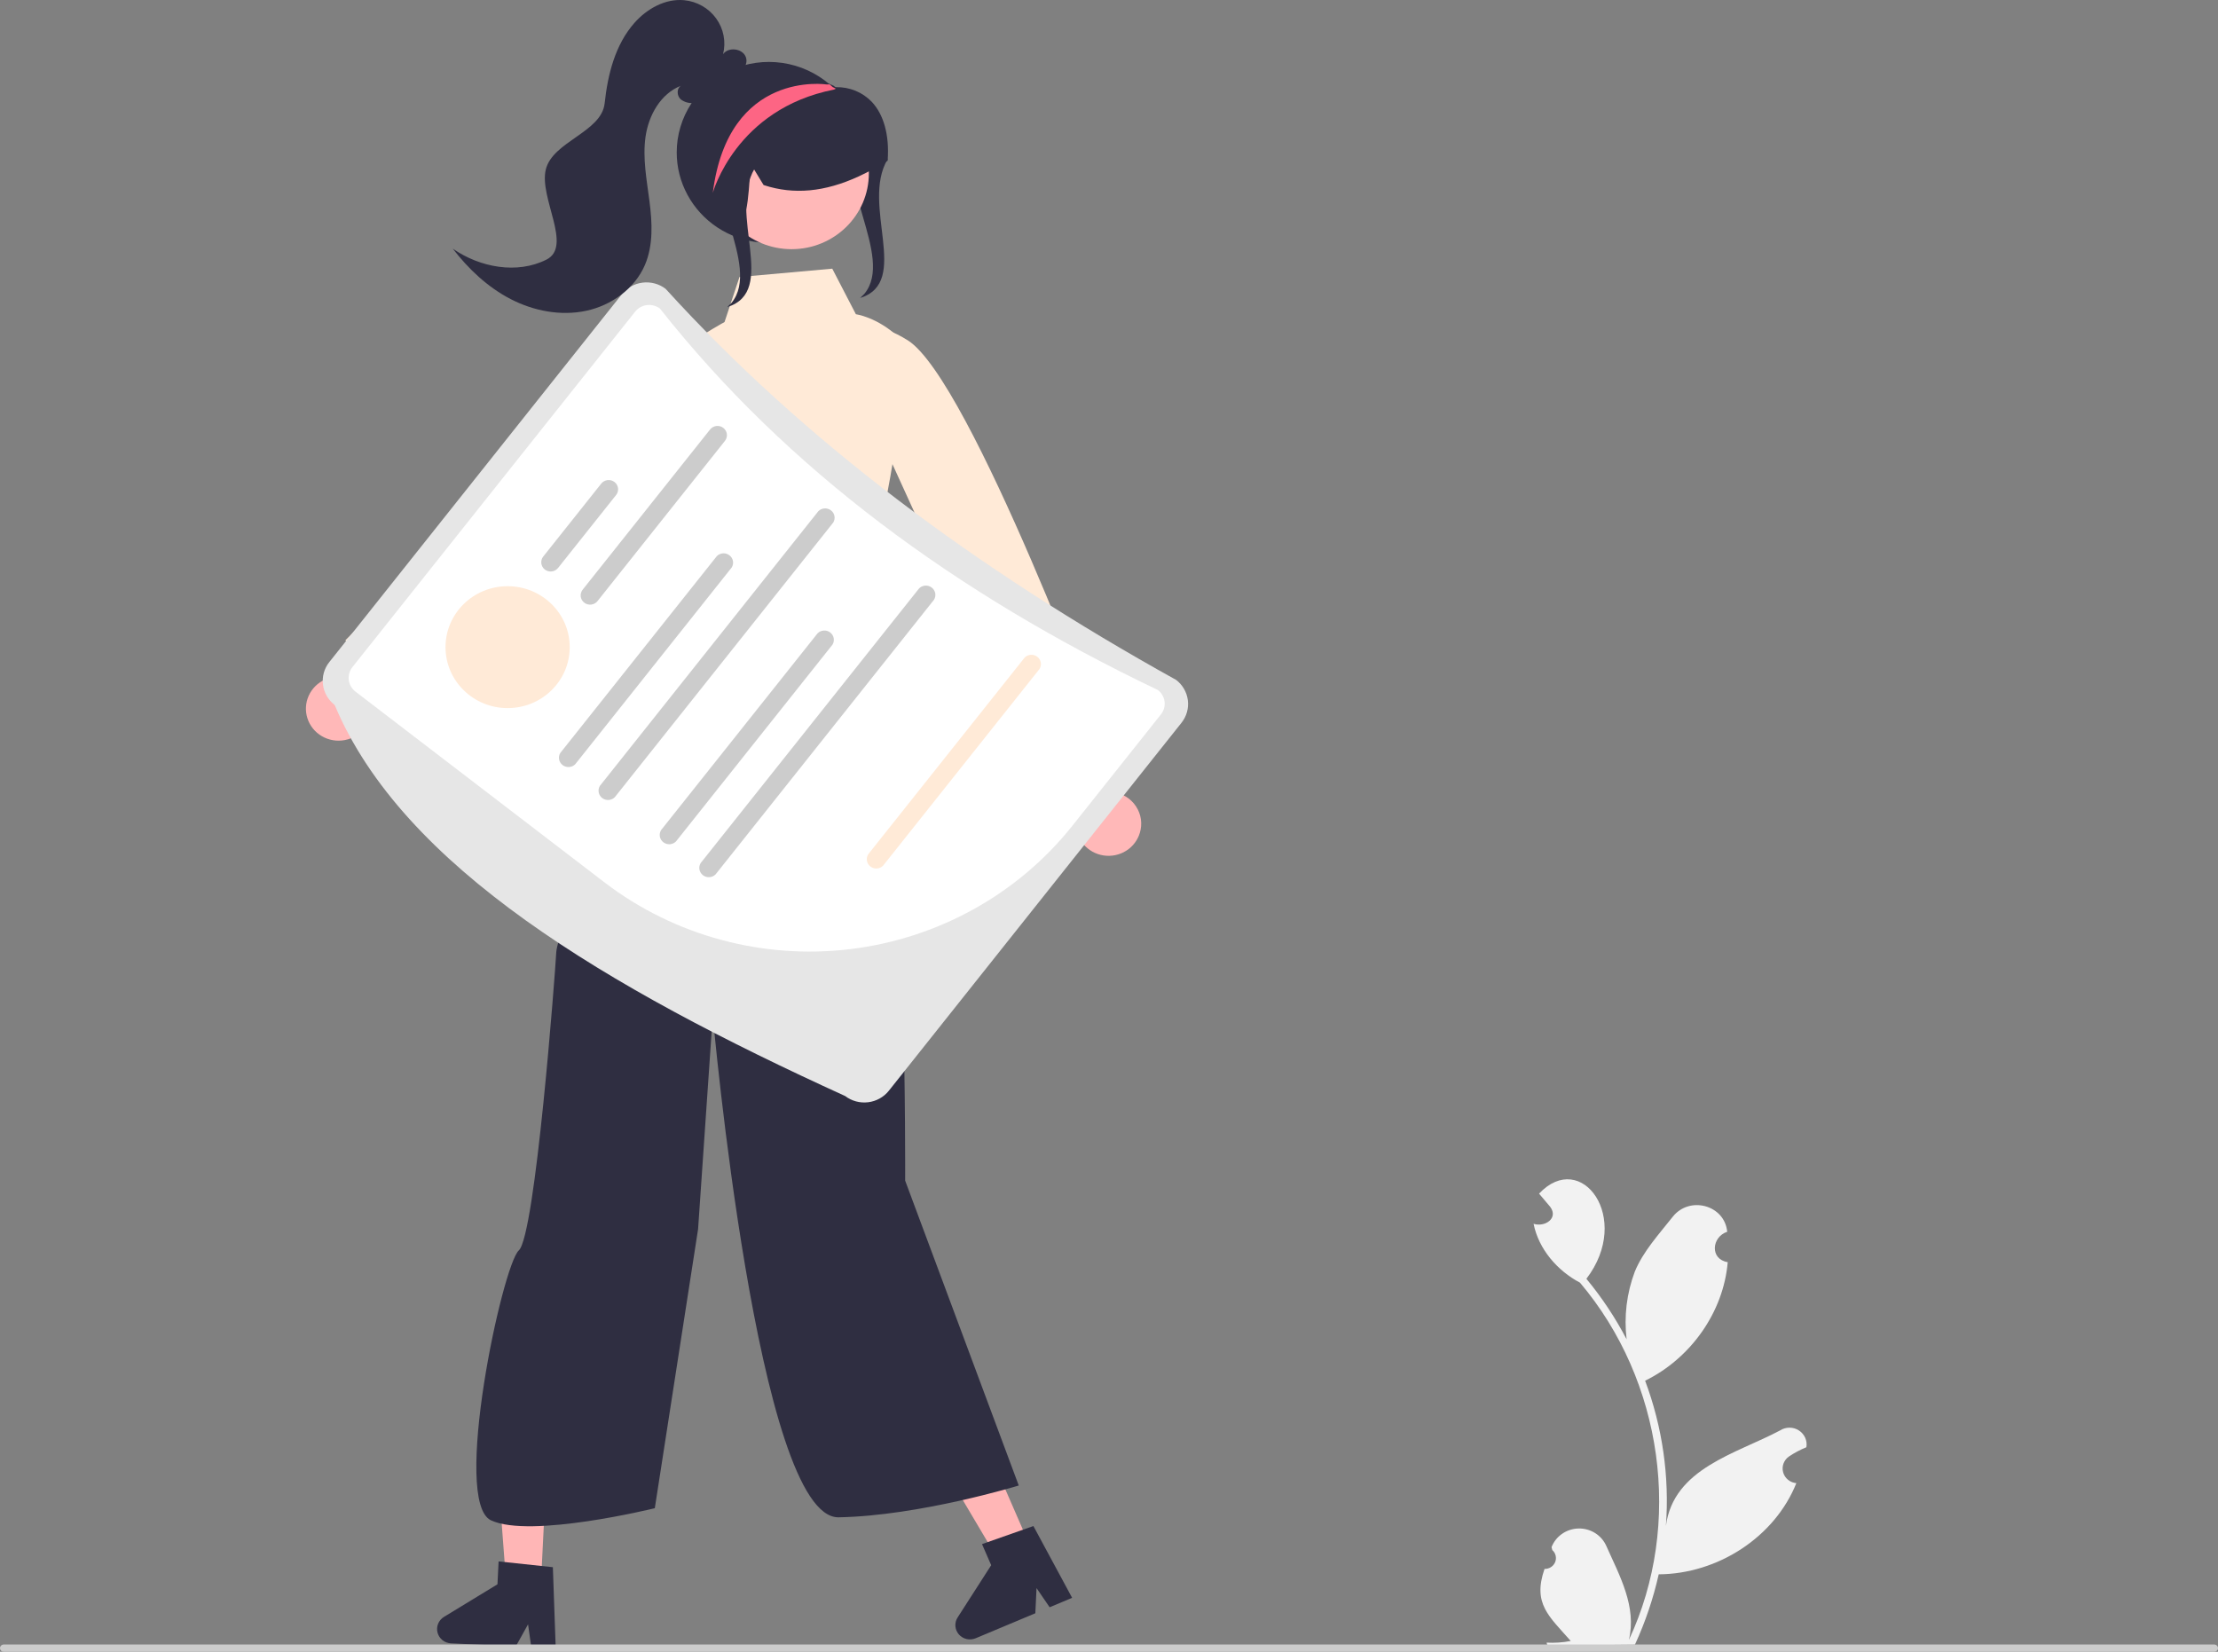 <svg width="94" height="70" viewBox="0 0 94 70" fill="none" xmlns="http://www.w3.org/2000/svg" xmlns:xlink="http://www.w3.org/1999/xlink">
<rect x="0" y="0" width="94" height="70" fill="#808080" stroke="none"/>
<path d="M37.615,6.752C36.47,8.688 38.627,11.951 36.453,12.628L36.632,12.453C37.944,10.869 35.202,7.517 36.514,5.933C36.718,5.701 36.893,5.446 37.035,5.173Z" fill="#2F2E41"/>
<path d="M48.341,35.158C48.379,34.965 48.372,34.765 48.323,34.574C48.273,34.383 48.182,34.205 48.054,34.052C47.927,33.899 47.767,33.776 47.586,33.69C47.405,33.605 47.207,33.559 47.006,33.557L44.175,25.485L42.608,27.446L45.601,34.988C45.62,35.319 45.762,35.633 46,35.868C46.238,36.104 46.556,36.246 46.894,36.267C47.232,36.288 47.566,36.187 47.832,35.983C48.099,35.778 48.28,35.485 48.341,35.158Z" fill="#FFB8B8"/>
<path d="M35.897,15.67C35.897,15.67 35.809,12.748 38.471,14.422C41.133,16.096 46.93,31.775 46.93,31.775L44.045,33.307L37.497,18.959L35.897,15.67Z" fill="#FFEAD7"/>
<path d="M43.752,65.748L42.423,66.306L39.599,61.539L41.561,60.716L43.752,65.748Z" fill="#FFB6B6"/>
<path d="M45.437,67.715L44.484,68.115L43.929,67.303L43.878,68.369L41.349,69.429C41.228,69.48 41.094,69.491 40.965,69.462C40.837,69.432 40.722,69.363 40.636,69.265C40.551,69.166 40.499,69.044 40.49,68.915C40.48,68.786 40.513,68.657 40.584,68.548L42.007,66.332L41.618,65.439L43.796,64.673L45.437,67.715Z" fill="#2F2E41"/>
<path d="M22.912,67.365L21.468,67.296L21.053,61.797L23.184,61.899L22.912,67.365Z" fill="#FFB6B6"/>
<path d="M23.552,69.857L22.516,69.808L22.379,68.839L21.858,69.776L19.111,69.644C18.98,69.638 18.854,69.591 18.751,69.509C18.649,69.427 18.576,69.316 18.543,69.19C18.51,69.065 18.519,68.933 18.568,68.813C18.617,68.693 18.704,68.591 18.816,68.523L21.083,67.142L21.131,66.172L23.431,66.417L23.552,69.857Z" fill="#2F2E41"/>
<path d="M65.458,66.489C65.553,66.493 65.648,66.467 65.728,66.416C65.808,66.365 65.871,66.291 65.907,66.204C65.943,66.117 65.951,66.021 65.93,65.93C65.909,65.838 65.859,65.755 65.788,65.692C65.776,65.646 65.767,65.613 65.755,65.568C65.844,65.339 66.001,65.141 66.206,65C66.41,64.859 66.653,64.782 66.903,64.777C67.152,64.772 67.398,64.841 67.608,64.974C67.817,65.107 67.982,65.299 68.08,65.524C68.645,66.79 69.374,68.099 69.032,69.502C71.336,64.588 70.477,58.51 66.961,54.359C65.995,53.849 65.207,52.933 64.994,51.864C65.471,52.017 66.06,51.632 65.698,51.144C65.541,50.958 65.383,50.773 65.226,50.586C67.014,48.682 69.195,51.629 67.232,54.195C67.89,54.989 68.461,55.849 68.937,56.76C68.82,55.789 68.939,54.805 69.285,53.888C69.637,53.033 70.304,52.31 70.89,51.568C71.603,50.665 73.092,51.065 73.2,52.202C72.536,52.423 72.459,53.368 73.222,53.49C73.043,55.609 71.653,57.567 69.721,58.514C70.457,60.481 70.757,62.579 70.602,64.669C70.921,62.225 73.584,61.608 75.441,60.621C75.559,60.545 75.697,60.504 75.838,60.504C75.979,60.504 76.117,60.544 76.235,60.62C76.353,60.695 76.447,60.803 76.504,60.929C76.561,61.056 76.579,61.196 76.556,61.333C76.299,61.438 76.054,61.568 75.824,61.721C75.716,61.793 75.634,61.897 75.588,62.018C75.542,62.138 75.536,62.269 75.57,62.393C75.603,62.518 75.675,62.629 75.775,62.711C75.875,62.794 75.999,62.844 76.13,62.855C75.211,65.148 72.795,66.704 70.297,66.719C70.067,67.745 69.729,68.744 69.289,69.701L65.582,69.736C65.568,69.696 65.556,69.654 65.544,69.614C65.887,69.632 66.231,69.609 66.569,69.544C65.651,68.498 64.944,67.967 65.458,66.489Z" fill="#F2F2F2"/>
<path d="M26.559,31.62C26.559,31.62 23.623,39.473 23.575,40.352C23.528,41.231 22.691,52.345 21.988,52.991C21.286,53.637 19.139,63.648 20.809,64.431C22.48,65.214 27.751,63.917 27.751,63.917L29.585,52.091L30.208,43.031C30.208,43.031 32.104,64.366 35.544,64.303C38.984,64.24 43.175,62.955 43.175,62.955L38.361,50.034C38.361,50.034 38.429,34.738 37.313,31.653C36.197,28.567 26.559,31.62 26.559,31.62Z" fill="#2F2E41"/>
<path d="M35.272,11.386L31.34,11.739L30.706,13.648C30.706,13.648 27.415,15.422 28.144,16.227C28.872,17.033 27.981,22.464 27.981,22.464L28.182,26.872C28.182,26.872 27.966,29.926 27.318,30.63C26.671,31.333 24.977,33.059 26.174,32.233C30.37,29.339 37.705,31.781 37.705,31.781L36.657,25.483C36.657,25.483 39.037,15.17 38.098,14.299C37.159,13.428 36.273,13.318 36.273,13.318L35.272,11.386Z" fill="#FFEAD7"/>
<path d="M14.609,31.365C14.806,31.329 14.993,31.251 15.157,31.136C15.32,31.021 15.456,30.873 15.555,30.701C15.653,30.529 15.713,30.338 15.728,30.141C15.743,29.945 15.714,29.747 15.643,29.563L22.276,24.04L19.846,23.32L13.775,28.798C13.467,28.936 13.221,29.179 13.084,29.483C12.946,29.786 12.927,30.129 13.03,30.445C13.133,30.762 13.35,31.03 13.641,31.199C13.932,31.369 14.277,31.428 14.609,31.365Z" fill="#FFB8B8"/>
<path d="M31.453,16.92C31.453,16.92 32.76,14.293 29.631,14.742C26.503,15.19 14.639,27.133 14.639,27.133L16.624,29.695L28.615,19.269L31.453,16.92Z" fill="#FFEAD7"/>
<path d="M26.359,12.464L13.955,28.06C13.74,28.33 13.644,28.673 13.687,29.014C13.729,29.354 13.908,29.664 14.183,29.876C17.064,36.74 25.681,41.83 35.819,46.45C36.095,46.661 36.444,46.755 36.791,46.713C37.138,46.671 37.454,46.496 37.669,46.226L50.073,30.63C50.288,30.36 50.385,30.016 50.342,29.676C50.299,29.336 50.121,29.026 49.845,28.814C41.338,24.1 34.026,18.638 28.209,12.24C27.934,12.03 27.584,11.935 27.237,11.977C26.89,12.019 26.575,12.194 26.359,12.464Z" fill="#E6E6E6"/>
<path d="M49.202,30.275L45.426,35.023C43.12,37.905 39.745,39.774 36.039,40.223C32.332,40.671 28.596,39.662 25.645,37.415L15.064,29.309C14.907,29.189 14.806,29.013 14.781,28.819C14.757,28.626 14.811,28.43 14.933,28.276L26.919,13.206C27.042,13.053 27.222,12.953 27.419,12.929C27.617,12.906 27.816,12.96 27.972,13.08C33.325,19.863 40.49,25.142 49.072,29.243C49.229,29.363 49.33,29.539 49.355,29.733C49.379,29.927 49.324,30.122 49.202,30.275Z" fill="#FFFFFF"/>
<path d="M26.111,20.978L23.652,24.069C23.587,24.151 23.491,24.204 23.386,24.217C23.281,24.23 23.175,24.201 23.091,24.137C23.008,24.073 22.954,23.979 22.941,23.876C22.928,23.773 22.957,23.669 23.022,23.587L25.481,20.495C25.513,20.454 25.553,20.42 25.599,20.395C25.645,20.37 25.695,20.353 25.747,20.347C25.799,20.341 25.852,20.344 25.903,20.358C25.953,20.372 26.001,20.395 26.042,20.427C26.083,20.459 26.118,20.498 26.144,20.543C26.17,20.588 26.186,20.637 26.193,20.688C26.199,20.74 26.195,20.791 26.181,20.841C26.167,20.891 26.143,20.937 26.111,20.978Z" fill="#CCCCCC"/>
<path d="M30.723,18.685L25.323,25.474C25.291,25.515 25.251,25.549 25.205,25.574C25.159,25.599 25.109,25.616 25.057,25.622C25.005,25.628 24.952,25.624 24.901,25.611C24.851,25.597 24.804,25.574 24.762,25.542C24.721,25.51 24.686,25.471 24.66,25.426C24.634,25.381 24.618,25.332 24.611,25.281C24.605,25.23 24.609,25.178 24.623,25.128C24.637,25.078 24.661,25.032 24.693,24.991L30.093,18.202C30.125,18.161 30.165,18.127 30.211,18.102C30.257,18.076 30.307,18.06 30.359,18.054C30.411,18.047 30.464,18.051 30.515,18.065C30.566,18.078 30.613,18.102 30.654,18.134C30.696,18.165 30.73,18.205 30.756,18.25C30.782,18.294 30.799,18.344 30.805,18.395C30.811,18.446 30.808,18.498 30.793,18.548C30.779,18.598 30.755,18.644 30.723,18.685Z" fill="#CCCCCC"/>
<path d="M21.513,30.009C22.967,30.009 24.145,28.853 24.145,27.426C24.145,25.999 22.967,24.843 21.513,24.843C20.059,24.843 18.881,25.999 18.881,27.426C18.881,28.853 20.059,30.009 21.513,30.009Z" fill="#FFEAD7"/>
<path d="M31.01,24.05L24.378,32.389C24.308,32.458 24.216,32.5 24.117,32.506C24.019,32.513 23.921,32.483 23.843,32.424C23.765,32.364 23.713,32.278 23.695,32.183C23.677,32.088 23.696,31.989 23.748,31.907L30.38,23.568C30.449,23.499 30.542,23.457 30.64,23.45C30.739,23.444 30.837,23.474 30.914,23.533C30.992,23.593 31.045,23.678 31.063,23.774C31.08,23.869 31.062,23.968 31.01,24.05Z" fill="#CCCCCC"/>
<path d="M35.312,22.147L26.055,33.785C25.986,33.855 25.893,33.896 25.795,33.903C25.696,33.909 25.599,33.88 25.521,33.82C25.443,33.76 25.39,33.675 25.373,33.579C25.355,33.484 25.374,33.386 25.425,33.303L34.682,21.664C34.752,21.595 34.844,21.553 34.943,21.547C35.041,21.54 35.139,21.57 35.217,21.629C35.295,21.689 35.348,21.775 35.365,21.87C35.383,21.965 35.364,22.064 35.312,22.147Z" fill="#CCCCCC"/>
<path d="M35.28,27.322L28.648,35.661C28.579,35.73 28.486,35.771 28.388,35.778C28.289,35.784 28.192,35.755 28.114,35.695C28.036,35.635 27.983,35.55 27.965,35.454C27.948,35.359 27.967,35.261 28.018,35.178L34.65,26.839C34.72,26.77 34.812,26.728 34.911,26.722C35.01,26.715 35.107,26.745 35.185,26.805C35.263,26.864 35.316,26.95 35.333,27.045C35.351,27.141 35.332,27.239 35.28,27.322Z" fill="#CCCCCC"/>
<path d="M44.056,28.35L37.424,36.689C37.354,36.758 37.262,36.8 37.163,36.806C37.064,36.813 36.967,36.783 36.889,36.723C36.811,36.664 36.758,36.578 36.741,36.483C36.723,36.387 36.742,36.289 36.794,36.206L43.426,27.867C43.495,27.798 43.588,27.757 43.686,27.75C43.785,27.744 43.882,27.773 43.96,27.833C44.038,27.892 44.091,27.978 44.109,28.074C44.126,28.169 44.107,28.267 44.056,28.35Z" fill="#FFEAD7"/>
<path d="M39.583,25.418L30.326,37.057C30.257,37.126 30.164,37.168 30.065,37.174C29.967,37.18 29.869,37.151 29.791,37.091C29.714,37.032 29.661,36.946 29.643,36.851C29.626,36.755 29.644,36.657 29.696,36.574L38.953,24.935C39.022,24.866 39.115,24.824 39.213,24.818C39.312,24.811 39.41,24.841 39.487,24.901C39.565,24.96 39.618,25.046 39.636,25.141C39.653,25.237 39.635,25.335 39.583,25.418Z" fill="#CCCCCC"/>
<path d="M28.68,6.459C28.679,7.086 28.836,7.704 29.136,8.258C29.436,8.812 29.87,9.286 30.4,9.637C30.93,9.988 31.539,10.206 32.175,10.272C32.811,10.338 33.454,10.25 34.047,10.015C34.64,9.781 35.165,9.407 35.576,8.926C35.988,8.446 36.273,7.874 36.406,7.26C36.539,6.646 36.517,6.01 36.342,5.407C36.166,4.803 35.842,4.251 35.398,3.8L35.38,3.781C35.348,3.749 35.317,3.717 35.284,3.686C35.284,3.686 35.284,3.686 35.284,3.686C35.283,3.686 35.283,3.686 35.283,3.686C35.283,3.686 35.283,3.685 35.283,3.685C35.283,3.685 35.283,3.685 35.283,3.685C35.242,3.648 35.201,3.611 35.159,3.576C34.595,3.09 33.9,2.774 33.157,2.666C32.415,2.558 31.656,2.663 30.972,2.967C30.289,3.271 29.709,3.762 29.302,4.381C28.896,5.001 28.679,5.722 28.68,6.459Z" fill="#2F2E41"/>
<path d="M33.548,10.56C35.357,10.56 36.823,9.121 36.823,7.345C36.823,5.57 35.357,4.131 33.548,4.131C31.739,4.131 30.272,5.57 30.272,7.345C30.272,9.121 31.739,10.56 33.548,10.56Z" fill="#FFB8B8"/>
<path d="M30.056,8.202C29.736,6.786 30.199,5.2 31.208,4.254C31.715,3.788 32.347,3.472 33.029,3.342C33.711,3.213 34.417,3.274 35.065,3.521C35.147,3.553 35.23,3.589 35.311,3.626L35.348,3.644L35.348,3.649C35.356,3.654 35.363,3.659 35.37,3.665C35.385,3.679 35.404,3.689 35.424,3.694C35.709,3.687 35.991,3.738 36.254,3.846C36.517,3.953 36.753,4.114 36.948,4.317C37.456,4.858 37.695,5.731 37.621,6.777L37.619,6.81L37.591,6.827C37.206,7.066 36.808,7.282 36.396,7.474C34.959,8.137 33.646,8.26 32.384,7.849L32.361,7.841L31.831,6.97C31.723,7.571 31.781,9.564 31.157,9.672L30.07,8.262L30.056,8.202Z" fill="#2F2E41"/>
<path d="M23.161,11.001C24.275,10.436 22.842,8.387 23.13,7.189C23.418,5.991 25.492,5.606 25.625,4.381C25.757,3.157 26.068,1.895 26.891,0.966C27.417,0.372 28.192,-0.066 28.99,0.008C29.26,0.033 29.521,0.115 29.756,0.249C29.991,0.382 30.193,0.563 30.35,0.78C30.507,0.997 30.615,1.245 30.665,1.506C30.716,1.768 30.709,2.037 30.644,2.295C30.871,1.979 31.459,2.048 31.604,2.407C31.734,2.727 31.448,3.114 31.112,3.142C30.671,3.675 30.167,4.241 29.478,4.349C29.368,4.374 29.254,4.374 29.144,4.349C29.034,4.324 28.932,4.275 28.844,4.205C28.682,4.053 28.669,3.747 28.861,3.633C27.995,3.97 27.487,4.89 27.358,5.796C27.23,6.703 27.408,7.62 27.525,8.528C27.642,9.435 27.692,10.39 27.33,11.234C26.901,12.23 25.915,12.944 24.838,13.172C23.761,13.401 22.614,13.178 21.64,12.674C20.665,12.169 19.852,11.4 19.188,10.537C20.332,11.334 21.914,11.632 23.161,11.001Z" fill="#2F2E41"/>
<path d="M31.984,7.138C30.838,9.074 32.995,12.336 30.821,13.014L31,12.838C32.312,11.254 29.57,7.902 30.882,6.319C31.086,6.086 31.261,5.831 31.403,5.558Z" fill="#2F2E41"/>
<path d="M30.209,8.173C30.209,8.173 31.179,4.618 35.339,3.798C35.343,3.796 35.359,3.79 35.379,3.781C35.392,3.773 35.407,3.766 35.423,3.758C35.376,3.732 35.331,3.709 35.284,3.686L35.283,3.686L35.283,3.686L35.282,3.685L35.282,3.684C35.242,3.648 35.201,3.611 35.159,3.576L35.04,3.58C35.04,3.58 30.867,2.932 30.209,8.173Z" fill="#FD6584"/>
<path d="M0,69.847C0,69.867 0.004,69.887 0.012,69.906C0.02,69.924 0.031,69.941 0.046,69.955C0.06,69.97 0.077,69.981 0.096,69.989C0.115,69.996 0.135,70 0.156,70L93.844,70C93.885,70 93.925,69.984 93.954,69.955C93.984,69.927 94,69.888 94,69.847C94,69.806 93.984,69.768 93.954,69.739C93.925,69.71 93.885,69.694 93.844,69.694L0.156,69.694C0.135,69.694 0.115,69.698 0.096,69.706C0.077,69.713 0.06,69.725 0.046,69.739C0.031,69.753 0.02,69.77 0.012,69.788C0.004,69.807 0,69.827 0,69.847Z" fill="#CCCCCC"/>
</svg>
